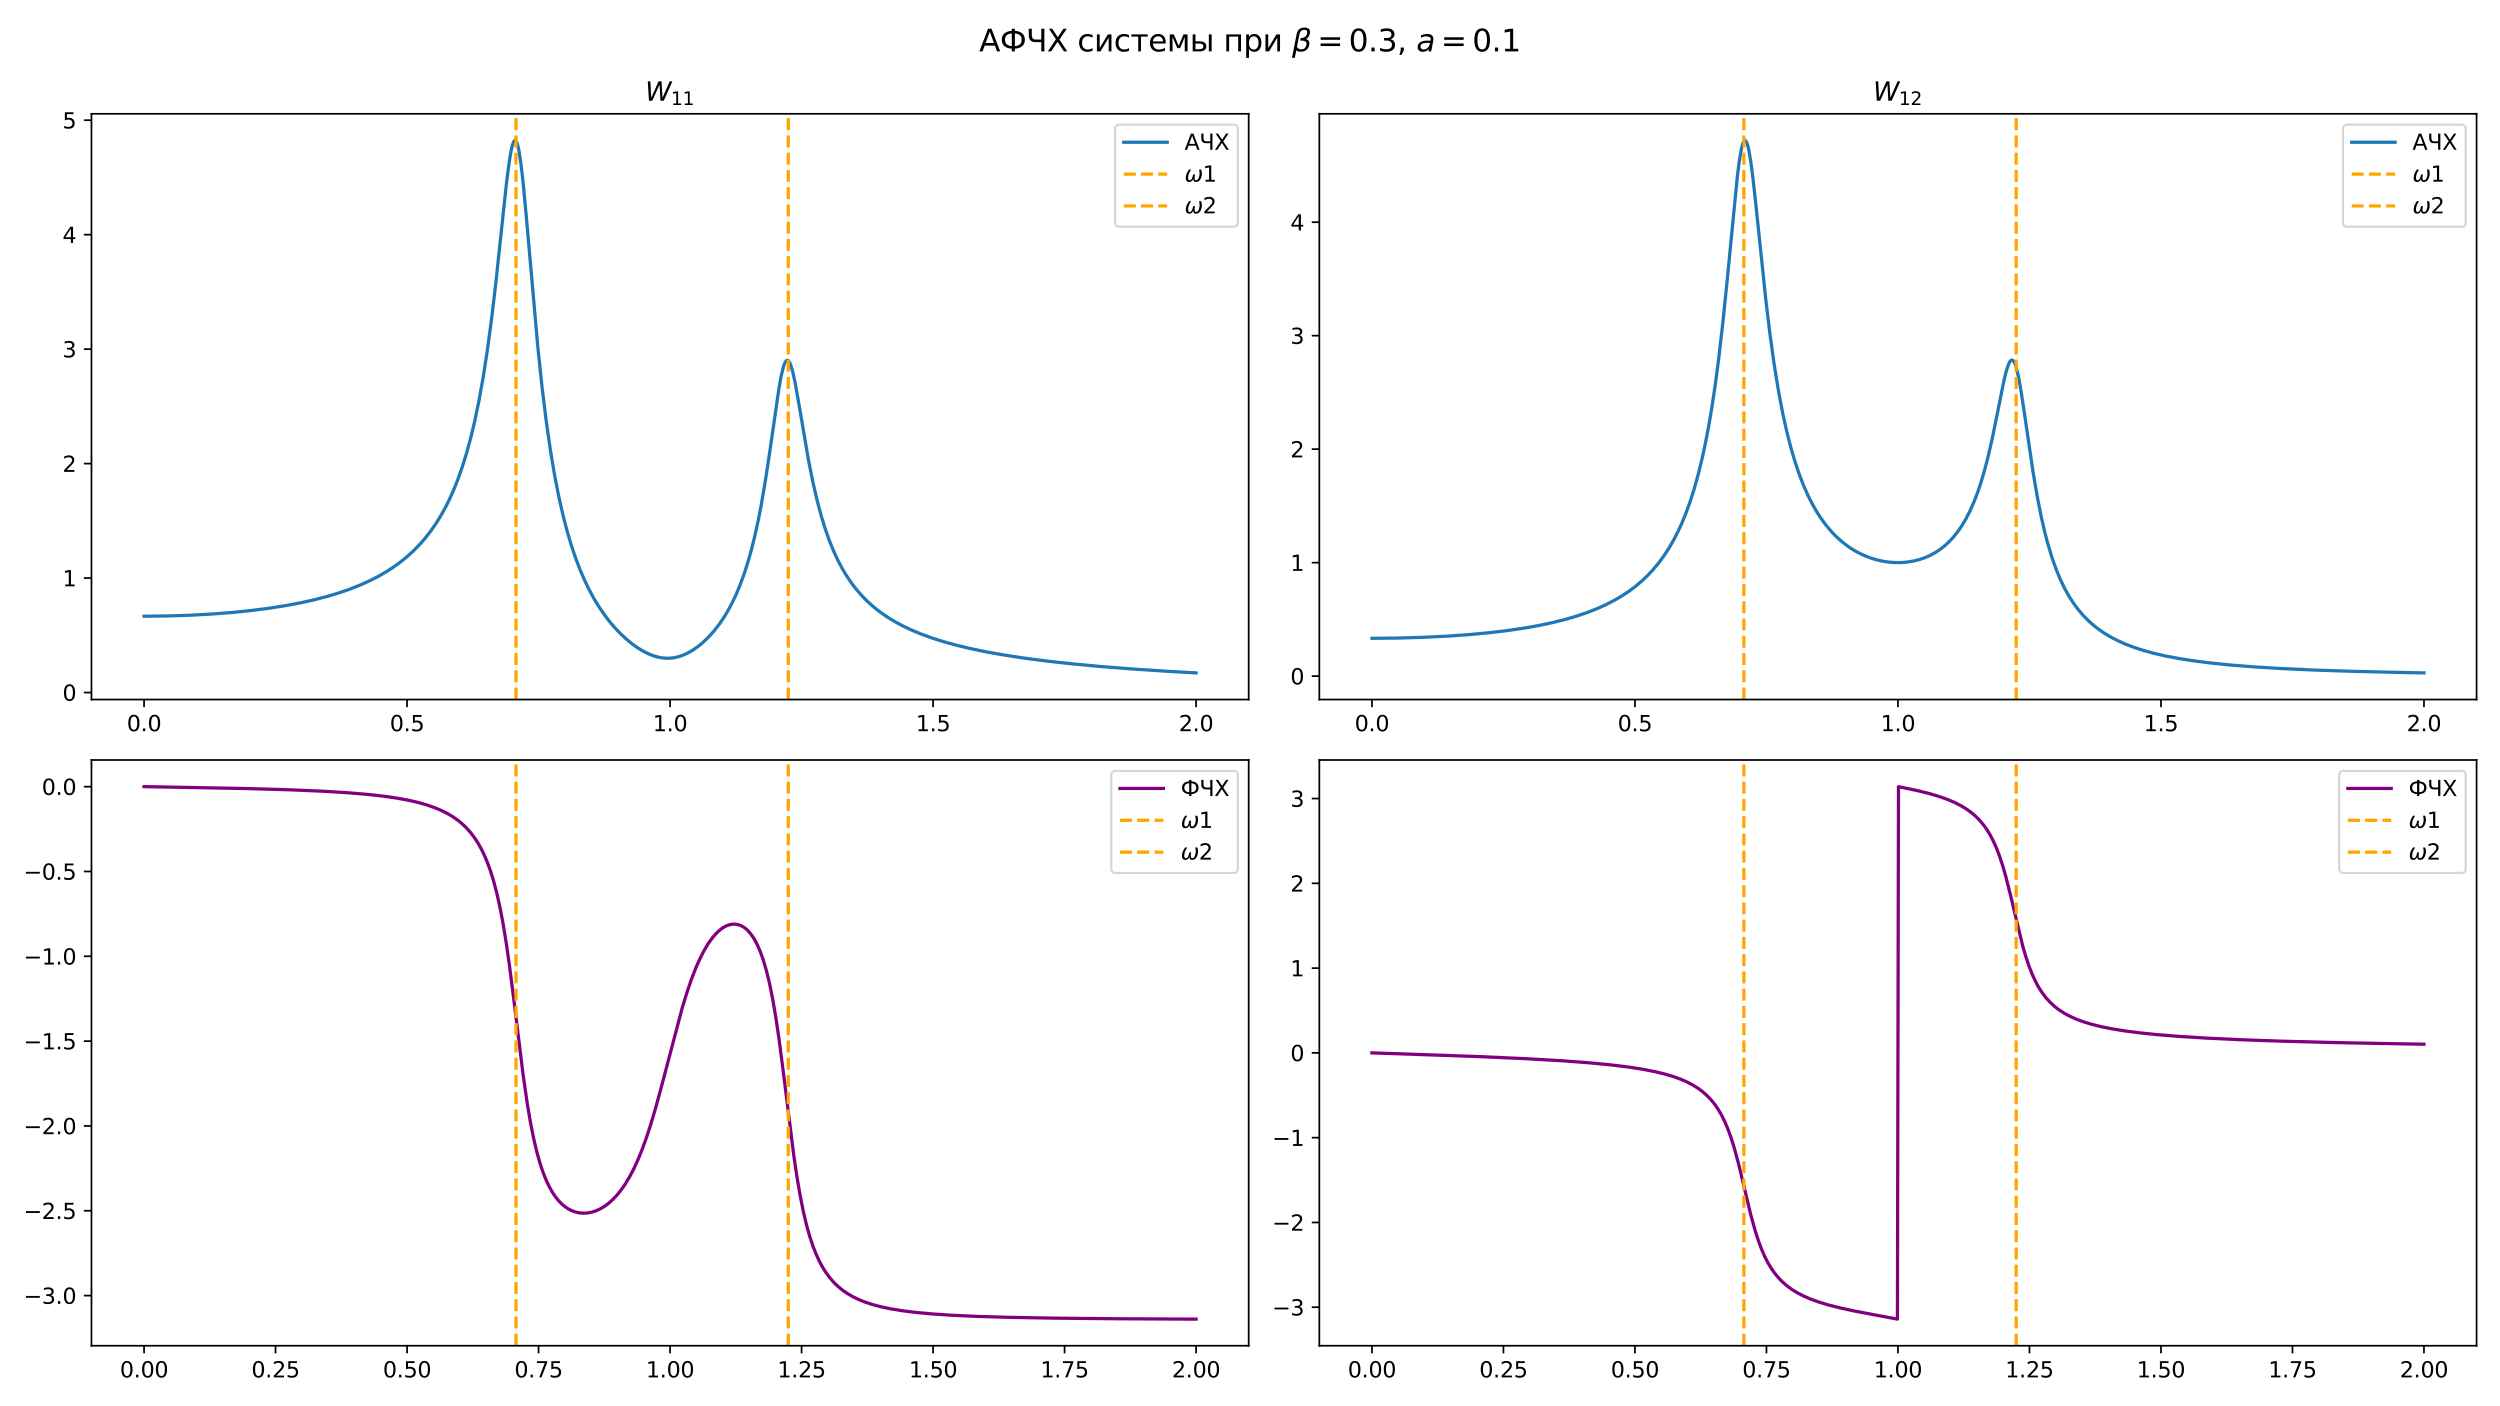 <?xml version="1.0" encoding="utf-8" standalone="no"?>
<!DOCTYPE svg PUBLIC "-//W3C//DTD SVG 1.1//EN"
  "http://www.w3.org/Graphics/SVG/1.1/DTD/svg11.dtd">
<svg xmlns:xlink="http://www.w3.org/1999/xlink" width="1152pt" height="648pt" viewBox="0 0 1152 648" xmlns="http://www.w3.org/2000/svg" version="1.1">
 <defs>
  <style type="text/css">*{stroke-linejoin: round; stroke-linecap: butt}</style>
 </defs>
 <g id="figure_1">
  <g id="patch_1">
   <path d="M 0 648 
L 1152 648 
L 1152 0 
L 0 0 
z
" style="fill: #ffffff"/>
  </g>
  <g id="axes_1">
   <g id="patch_2">
    <path d="M 42.145 322.34 
L 575.393 322.34 
L 575.393 52.44 
L 42.145 52.44 
z
" style="fill: #ffffff"/>
   </g>
   <g id="matplotlib.axis_1">
    <g id="xtick_1">
     <g id="line2d_1">
      <defs>
       <path id="m699d4a233b" d="M 0 0 
L 0 3.5 
" style="stroke: #000000; stroke-width: 0.8"/>
      </defs>
      <g>
       <use xlink:href="#m699d4a233b" x="66.384" y="322.34" style="stroke: #000000; stroke-width: 0.8"/>
      </g>
     </g>
     <g id="text_1">
      <!-- 0.0 -->
      <g transform="translate(58.432 336.938) scale(0.1 -0.1)">
       <defs>
        <path id="DejaVuSans-30" d="M 2034 4250 
Q 1547 4250 1301 3770 
Q 1056 3291 1056 2328 
Q 1056 1369 1301 889 
Q 1547 409 2034 409 
Q 2525 409 2770 889 
Q 3016 1369 3016 2328 
Q 3016 3291 2770 3770 
Q 2525 4250 2034 4250 
z
M 2034 4750 
Q 2819 4750 3233 4129 
Q 3647 3509 3647 2328 
Q 3647 1150 3233 529 
Q 2819 -91 2034 -91 
Q 1250 -91 836 529 
Q 422 1150 422 2328 
Q 422 3509 836 4129 
Q 1250 4750 2034 4750 
z
" transform="scale(0.016)"/>
        <path id="DejaVuSans-2e" d="M 684 794 
L 1344 794 
L 1344 0 
L 684 0 
L 684 794 
z
" transform="scale(0.016)"/>
       </defs>
       <use xlink:href="#DejaVuSans-30"/>
       <use xlink:href="#DejaVuSans-2e" x="63.623"/>
       <use xlink:href="#DejaVuSans-30" x="95.41"/>
      </g>
     </g>
    </g>
    <g id="xtick_2">
     <g id="line2d_2">
      <g>
       <use xlink:href="#m699d4a233b" x="187.576" y="322.34" style="stroke: #000000; stroke-width: 0.8"/>
      </g>
     </g>
     <g id="text_2">
      <!-- 0.5 -->
      <g transform="translate(179.625 336.938) scale(0.1 -0.1)">
       <defs>
        <path id="DejaVuSans-35" d="M 691 4666 
L 3169 4666 
L 3169 4134 
L 1269 4134 
L 1269 2991 
Q 1406 3038 1543 3061 
Q 1681 3084 1819 3084 
Q 2600 3084 3056 2656 
Q 3513 2228 3513 1497 
Q 3513 744 3044 326 
Q 2575 -91 1722 -91 
Q 1428 -91 1123 -41 
Q 819 9 494 109 
L 494 744 
Q 775 591 1075 516 
Q 1375 441 1709 441 
Q 2250 441 2565 725 
Q 2881 1009 2881 1497 
Q 2881 1984 2565 2268 
Q 2250 2553 1709 2553 
Q 1456 2553 1204 2497 
Q 953 2441 691 2322 
L 691 4666 
z
" transform="scale(0.016)"/>
       </defs>
       <use xlink:href="#DejaVuSans-30"/>
       <use xlink:href="#DejaVuSans-2e" x="63.623"/>
       <use xlink:href="#DejaVuSans-35" x="95.41"/>
      </g>
     </g>
    </g>
    <g id="xtick_3">
     <g id="line2d_3">
      <g>
       <use xlink:href="#m699d4a233b" x="308.769" y="322.34" style="stroke: #000000; stroke-width: 0.8"/>
      </g>
     </g>
     <g id="text_3">
      <!-- 1.0 -->
      <g transform="translate(300.817 336.938) scale(0.1 -0.1)">
       <defs>
        <path id="DejaVuSans-31" d="M 794 531 
L 1825 531 
L 1825 4091 
L 703 3866 
L 703 4441 
L 1819 4666 
L 2450 4666 
L 2450 531 
L 3481 531 
L 3481 0 
L 794 0 
L 794 531 
z
" transform="scale(0.016)"/>
       </defs>
       <use xlink:href="#DejaVuSans-31"/>
       <use xlink:href="#DejaVuSans-2e" x="63.623"/>
       <use xlink:href="#DejaVuSans-30" x="95.41"/>
      </g>
     </g>
    </g>
    <g id="xtick_4">
     <g id="line2d_4">
      <g>
       <use xlink:href="#m699d4a233b" x="429.961" y="322.34" style="stroke: #000000; stroke-width: 0.8"/>
      </g>
     </g>
     <g id="text_4">
      <!-- 1.5 -->
      <g transform="translate(422.01 336.938) scale(0.1 -0.1)">
       <use xlink:href="#DejaVuSans-31"/>
       <use xlink:href="#DejaVuSans-2e" x="63.623"/>
       <use xlink:href="#DejaVuSans-35" x="95.41"/>
      </g>
     </g>
    </g>
    <g id="xtick_5">
     <g id="line2d_5">
      <g>
       <use xlink:href="#m699d4a233b" x="551.154" y="322.34" style="stroke: #000000; stroke-width: 0.8"/>
      </g>
     </g>
     <g id="text_5">
      <!-- 2.0 -->
      <g transform="translate(543.202 336.938) scale(0.1 -0.1)">
       <defs>
        <path id="DejaVuSans-32" d="M 1228 531 
L 3431 531 
L 3431 0 
L 469 0 
L 469 531 
Q 828 903 1448 1529 
Q 2069 2156 2228 2338 
Q 2531 2678 2651 2914 
Q 2772 3150 2772 3378 
Q 2772 3750 2511 3984 
Q 2250 4219 1831 4219 
Q 1534 4219 1204 4116 
Q 875 4013 500 3803 
L 500 4441 
Q 881 4594 1212 4672 
Q 1544 4750 1819 4750 
Q 2544 4750 2975 4387 
Q 3406 4025 3406 3419 
Q 3406 3131 3298 2873 
Q 3191 2616 2906 2266 
Q 2828 2175 2409 1742 
Q 1991 1309 1228 531 
z
" transform="scale(0.016)"/>
       </defs>
       <use xlink:href="#DejaVuSans-32"/>
       <use xlink:href="#DejaVuSans-2e" x="63.623"/>
       <use xlink:href="#DejaVuSans-30" x="95.41"/>
      </g>
     </g>
    </g>
   </g>
   <g id="matplotlib.axis_2">
    <g id="ytick_1">
     <g id="line2d_6">
      <defs>
       <path id="m4880f27491" d="M 0 0 
L -3.5 0 
" style="stroke: #000000; stroke-width: 0.8"/>
      </defs>
      <g>
       <use xlink:href="#m4880f27491" x="42.145" y="319.111" style="stroke: #000000; stroke-width: 0.8"/>
      </g>
     </g>
     <g id="text_6">
      <!-- 0 -->
      <g transform="translate(28.782 322.91) scale(0.1 -0.1)">
       <use xlink:href="#DejaVuSans-30"/>
      </g>
     </g>
    </g>
    <g id="ytick_2">
     <g id="line2d_7">
      <g>
       <use xlink:href="#m4880f27491" x="42.145" y="266.368" style="stroke: #000000; stroke-width: 0.8"/>
      </g>
     </g>
     <g id="text_7">
      <!-- 1 -->
      <g transform="translate(28.782 270.167) scale(0.1 -0.1)">
       <use xlink:href="#DejaVuSans-31"/>
      </g>
     </g>
    </g>
    <g id="ytick_3">
     <g id="line2d_8">
      <g>
       <use xlink:href="#m4880f27491" x="42.145" y="213.625" style="stroke: #000000; stroke-width: 0.8"/>
      </g>
     </g>
     <g id="text_8">
      <!-- 2 -->
      <g transform="translate(28.782 217.424) scale(0.1 -0.1)">
       <use xlink:href="#DejaVuSans-32"/>
      </g>
     </g>
    </g>
    <g id="ytick_4">
     <g id="line2d_9">
      <g>
       <use xlink:href="#m4880f27491" x="42.145" y="160.881" style="stroke: #000000; stroke-width: 0.8"/>
      </g>
     </g>
     <g id="text_9">
      <!-- 3 -->
      <g transform="translate(28.782 164.681) scale(0.1 -0.1)">
       <defs>
        <path id="DejaVuSans-33" d="M 2597 2516 
Q 3050 2419 3304 2112 
Q 3559 1806 3559 1356 
Q 3559 666 3084 287 
Q 2609 -91 1734 -91 
Q 1441 -91 1130 -33 
Q 819 25 488 141 
L 488 750 
Q 750 597 1062 519 
Q 1375 441 1716 441 
Q 2309 441 2620 675 
Q 2931 909 2931 1356 
Q 2931 1769 2642 2001 
Q 2353 2234 1838 2234 
L 1294 2234 
L 1294 2753 
L 1863 2753 
Q 2328 2753 2575 2939 
Q 2822 3125 2822 3475 
Q 2822 3834 2567 4026 
Q 2313 4219 1838 4219 
Q 1578 4219 1281 4162 
Q 984 4106 628 3988 
L 628 4550 
Q 988 4650 1302 4700 
Q 1616 4750 1894 4750 
Q 2613 4750 3031 4423 
Q 3450 4097 3450 3541 
Q 3450 3153 3228 2886 
Q 3006 2619 2597 2516 
z
" transform="scale(0.016)"/>
       </defs>
       <use xlink:href="#DejaVuSans-33"/>
      </g>
     </g>
    </g>
    <g id="ytick_5">
     <g id="line2d_10">
      <g>
       <use xlink:href="#m4880f27491" x="42.145" y="108.138" style="stroke: #000000; stroke-width: 0.8"/>
      </g>
     </g>
     <g id="text_10">
      <!-- 4 -->
      <g transform="translate(28.782 111.937) scale(0.1 -0.1)">
       <defs>
        <path id="DejaVuSans-34" d="M 2419 4116 
L 825 1625 
L 2419 1625 
L 2419 4116 
z
M 2253 4666 
L 3047 4666 
L 3047 1625 
L 3713 1625 
L 3713 1100 
L 3047 1100 
L 3047 0 
L 2419 0 
L 2419 1100 
L 313 1100 
L 313 1709 
L 2253 4666 
z
" transform="scale(0.016)"/>
       </defs>
       <use xlink:href="#DejaVuSans-34"/>
      </g>
     </g>
    </g>
    <g id="ytick_6">
     <g id="line2d_11">
      <g>
       <use xlink:href="#m4880f27491" x="42.145" y="55.395" style="stroke: #000000; stroke-width: 0.8"/>
      </g>
     </g>
     <g id="text_11">
      <!-- 5 -->
      <g transform="translate(28.782 59.194) scale(0.1 -0.1)">
       <use xlink:href="#DejaVuSans-35"/>
      </g>
     </g>
    </g>
   </g>
   <g id="line2d_12">
    <path d="M 66.384 283.949 
L 77.059 283.835 
L 87.25 283.511 
L 97.44 282.962 
L 107.145 282.209 
L 115.88 281.315 
L 124.129 280.252 
L 131.893 279.025 
L 138.687 277.737 
L 144.995 276.33 
L 150.818 274.816 
L 156.156 273.213 
L 161.008 271.544 
L 165.861 269.635 
L 170.228 267.673 
L 174.11 265.699 
L 177.992 263.467 
L 181.389 261.264 
L 184.786 258.787 
L 187.697 256.405 
L 190.609 253.743 
L 193.521 250.752 
L 195.947 247.963 
L 198.373 244.858 
L 200.799 241.383 
L 203.226 237.472 
L 205.167 233.973 
L 207.108 230.089 
L 209.049 225.759 
L 210.99 220.905 
L 212.931 215.434 
L 214.872 209.235 
L 216.813 202.167 
L 218.754 194.065 
L 220.695 184.726 
L 222.636 173.923 
L 224.577 161.408 
L 226.518 146.969 
L 228.459 130.541 
L 230.885 107.778 
L 233.311 85.075 
L 234.282 77.237 
L 235.253 70.873 
L 235.738 68.419 
L 236.223 66.538 
L 236.708 65.286 
L 237.194 64.708 
L 237.679 64.834 
L 238.164 65.676 
L 238.649 67.23 
L 239.135 69.474 
L 240.105 75.862 
L 241.076 84.377 
L 242.531 99.864 
L 247.869 160.401 
L 249.81 178.695 
L 251.751 194.436 
L 253.692 207.887 
L 255.633 219.387 
L 257.574 229.26 
L 259.515 237.789 
L 261.456 245.205 
L 263.397 251.698 
L 265.338 257.422 
L 267.279 262.5 
L 269.22 267.032 
L 271.161 271.098 
L 273.588 275.626 
L 276.014 279.632 
L 278.44 283.197 
L 280.867 286.382 
L 283.293 289.238 
L 285.719 291.8 
L 288.631 294.523 
L 291.542 296.891 
L 293.968 298.601 
L 296.395 300.069 
L 298.821 301.287 
L 301.247 302.238 
L 303.188 302.794 
L 305.129 303.157 
L 307.07 303.318 
L 309.011 303.27 
L 310.952 303.012 
L 312.893 302.542 
L 314.834 301.865 
L 316.775 300.985 
L 319.202 299.606 
L 321.628 297.918 
L 324.054 295.917 
L 326.481 293.585 
L 328.907 290.892 
L 331.333 287.791 
L 333.274 284.972 
L 335.215 281.804 
L 337.156 278.229 
L 339.097 274.173 
L 341.038 269.545 
L 342.979 264.23 
L 344.92 258.085 
L 346.376 252.829 
L 347.832 246.928 
L 349.288 240.295 
L 350.743 232.847 
L 352.684 221.553 
L 354.625 208.763 
L 358.993 178.624 
L 359.963 173.313 
L 360.934 169.255 
L 361.419 167.796 
L 361.904 166.758 
L 362.39 166.157 
L 362.875 166.002 
L 363.36 166.287 
L 363.845 166.998 
L 364.331 168.109 
L 365.301 171.393 
L 366.272 175.814 
L 367.727 183.816 
L 372.58 212.178 
L 374.521 221.886 
L 376.462 230.338 
L 378.403 237.639 
L 380.344 243.942 
L 382.285 249.401 
L 384.226 254.154 
L 386.167 258.317 
L 388.108 261.986 
L 390.049 265.239 
L 392.475 268.818 
L 394.902 271.947 
L 397.328 274.706 
L 399.754 277.155 
L 402.666 279.754 
L 405.577 282.045 
L 408.974 284.398 
L 412.371 286.467 
L 416.253 288.546 
L 420.135 290.375 
L 424.502 292.188 
L 429.355 293.953 
L 434.693 295.649 
L 440.516 297.262 
L 446.824 298.783 
L 454.103 300.304 
L 462.352 301.787 
L 471.572 303.205 
L 481.762 304.541 
L 493.409 305.838 
L 506.51 307.069 
L 521.553 308.253 
L 539.023 309.394 
L 551.154 310.072 
L 551.154 310.072 
" clip-path="url(#pd74d87e4d1)" style="fill: none; stroke: #1f77b4; stroke-width: 1.5; stroke-linecap: square"/>
   </g>
   <g id="line2d_13">
    <path d="M 237.776 322.34 
L 237.776 52.44 
" clip-path="url(#pd74d87e4d1)" style="fill: none; stroke-dasharray: 5.55,2.4; stroke-dashoffset: 0; stroke: #ffa500; stroke-width: 1.5"/>
   </g>
   <g id="line2d_14">
    <path d="M 363.244 322.34 
L 363.244 52.44 
" clip-path="url(#pd74d87e4d1)" style="fill: none; stroke-dasharray: 5.55,2.4; stroke-dashoffset: 0; stroke: #ffa500; stroke-width: 1.5"/>
   </g>
   <g id="patch_3">
    <path d="M 42.145 322.34 
L 42.145 52.44 
" style="fill: none; stroke: #000000; stroke-width: 0.8; stroke-linejoin: miter; stroke-linecap: square"/>
   </g>
   <g id="patch_4">
    <path d="M 575.393 322.34 
L 575.393 52.44 
" style="fill: none; stroke: #000000; stroke-width: 0.8; stroke-linejoin: miter; stroke-linecap: square"/>
   </g>
   <g id="patch_5">
    <path d="M 42.145 322.34 
L 575.393 322.34 
" style="fill: none; stroke: #000000; stroke-width: 0.8; stroke-linejoin: miter; stroke-linecap: square"/>
   </g>
   <g id="patch_6">
    <path d="M 42.145 52.44 
L 575.393 52.44 
" style="fill: none; stroke: #000000; stroke-width: 0.8; stroke-linejoin: miter; stroke-linecap: square"/>
   </g>
   <g id="text_12">
    <!-- $W_{11}$ -->
    <g transform="translate(297.309 46.44) scale(0.12 -0.12)">
     <defs>
      <path id="DejaVuSans-Oblique-57" d="M 616 4666 
L 1228 4666 
L 1453 697 
L 3213 4666 
L 3916 4666 
L 4147 697 
L 5888 4666 
L 6528 4666 
L 4453 0 
L 3659 0 
L 3444 3891 
L 1697 0 
L 903 0 
L 616 4666 
z
" transform="scale(0.016)"/>
     </defs>
     <use xlink:href="#DejaVuSans-Oblique-57" transform="translate(0 0.094)"/>
     <use xlink:href="#DejaVuSans-31" transform="translate(98.877 -16.312) scale(0.7)"/>
     <use xlink:href="#DejaVuSans-31" transform="translate(143.413 -16.312) scale(0.7)"/>
    </g>
   </g>
   <g id="legend_1">
    <g id="patch_7">
     <path d="M 515.846 104.474 
L 568.393 104.474 
Q 570.393 104.474 570.393 102.474 
L 570.393 59.44 
Q 570.393 57.44 568.393 57.44 
L 515.846 57.44 
Q 513.846 57.44 513.846 59.44 
L 513.846 102.474 
Q 513.846 104.474 515.846 104.474 
z
" style="fill: #ffffff; opacity: 0.8; stroke: #cccccc; stroke-linejoin: miter"/>
    </g>
    <g id="line2d_15">
     <path d="M 517.846 65.538 
L 527.846 65.538 
L 537.846 65.538 
" style="fill: none; stroke: #1f77b4; stroke-width: 1.5; stroke-linecap: square"/>
    </g>
    <g id="text_13">
     <!-- АЧХ -->
     <g transform="translate(545.846 69.038) scale(0.1 -0.1)">
      <defs>
       <path id="DejaVuSans-410" d="M 2188 4044 
L 1331 1722 
L 3047 1722 
L 2188 4044 
z
M 1831 4666 
L 2547 4666 
L 4325 0 
L 3669 0 
L 3244 1197 
L 1141 1197 
L 716 0 
L 50 0 
L 1831 4666 
z
" transform="scale(0.016)"/>
       <path id="DejaVuSans-427" d="M 3125 0 
L 3125 1913 
L 1822 1913 
Q 1241 1913 894 2277 
Q 547 2641 547 3384 
L 547 4666 
L 1175 4666 
L 1175 3434 
Q 1175 2938 1369 2691 
Q 1563 2444 1950 2444 
L 3125 2444 
L 3125 4666 
L 3759 4666 
L 3759 0 
L 3125 0 
z
" transform="scale(0.016)"/>
       <path id="DejaVuSans-425" d="M 403 4666 
L 1081 4666 
L 2241 2931 
L 3406 4666 
L 4084 4666 
L 2584 2425 
L 4184 0 
L 3506 0 
L 2194 1984 
L 872 0 
L 191 0 
L 1856 2491 
L 403 4666 
z
" transform="scale(0.016)"/>
      </defs>
      <use xlink:href="#DejaVuSans-410"/>
      <use xlink:href="#DejaVuSans-427" x="68.408"/>
      <use xlink:href="#DejaVuSans-425" x="136.963"/>
     </g>
    </g>
    <g id="line2d_16">
     <path d="M 517.846 80.217 
L 527.846 80.217 
L 537.846 80.217 
" style="fill: none; stroke-dasharray: 5.55,2.4; stroke-dashoffset: 0; stroke: #ffa500; stroke-width: 1.5"/>
    </g>
    <g id="text_14">
     <!-- $\omega1$ -->
     <g transform="translate(545.846 83.717) scale(0.1 -0.1)">
      <defs>
       <path id="DejaVuSans-Oblique-3c9" d="M 1369 -91 
Q 72 -91 434 1766 
Q 575 2500 1256 3500 
L 1875 3500 
Q 1231 2500 1088 1750 
Q 819 397 1519 397 
Q 2166 397 2478 2078 
L 3009 2078 
Q 2669 388 3316 397 
Q 4013 403 4275 1750 
Q 4419 2500 4169 3500 
L 4788 3500 
Q 5075 2500 4934 1766 
Q 4578 -94 3278 -91 
Q 2428 -88 2503 844 
Q 2194 -91 1369 -91 
z
" transform="scale(0.016)"/>
      </defs>
      <use xlink:href="#DejaVuSans-Oblique-3c9" transform="translate(0 0.094)"/>
      <use xlink:href="#DejaVuSans-31" transform="translate(83.74 0.094)"/>
     </g>
    </g>
    <g id="line2d_17">
     <path d="M 517.846 94.895 
L 527.846 94.895 
L 537.846 94.895 
" style="fill: none; stroke-dasharray: 5.55,2.4; stroke-dashoffset: 0; stroke: #ffa500; stroke-width: 1.5"/>
    </g>
    <g id="text_15">
     <!-- $\omega2$ -->
     <g transform="translate(545.846 98.395) scale(0.1 -0.1)">
      <use xlink:href="#DejaVuSans-Oblique-3c9" transform="translate(0 0.781)"/>
      <use xlink:href="#DejaVuSans-32" transform="translate(83.74 0.781)"/>
     </g>
    </g>
   </g>
  </g>
  <g id="axes_2">
   <g id="patch_8">
    <path d="M 607.952 322.34 
L 1141.2 322.34 
L 1141.2 52.44 
L 607.952 52.44 
z
" style="fill: #ffffff"/>
   </g>
   <g id="matplotlib.axis_3">
    <g id="xtick_6">
     <g id="line2d_18">
      <g>
       <use xlink:href="#m699d4a233b" x="632.191" y="322.34" style="stroke: #000000; stroke-width: 0.8"/>
      </g>
     </g>
     <g id="text_16">
      <!-- 0.0 -->
      <g transform="translate(624.239 336.938) scale(0.1 -0.1)">
       <use xlink:href="#DejaVuSans-30"/>
       <use xlink:href="#DejaVuSans-2e" x="63.623"/>
       <use xlink:href="#DejaVuSans-30" x="95.41"/>
      </g>
     </g>
    </g>
    <g id="xtick_7">
     <g id="line2d_19">
      <g>
       <use xlink:href="#m699d4a233b" x="753.384" y="322.34" style="stroke: #000000; stroke-width: 0.8"/>
      </g>
     </g>
     <g id="text_17">
      <!-- 0.5 -->
      <g transform="translate(745.432 336.938) scale(0.1 -0.1)">
       <use xlink:href="#DejaVuSans-30"/>
       <use xlink:href="#DejaVuSans-2e" x="63.623"/>
       <use xlink:href="#DejaVuSans-35" x="95.41"/>
      </g>
     </g>
    </g>
    <g id="xtick_8">
     <g id="line2d_20">
      <g>
       <use xlink:href="#m699d4a233b" x="874.576" y="322.34" style="stroke: #000000; stroke-width: 0.8"/>
      </g>
     </g>
     <g id="text_18">
      <!-- 1.0 -->
      <g transform="translate(866.625 336.938) scale(0.1 -0.1)">
       <use xlink:href="#DejaVuSans-31"/>
       <use xlink:href="#DejaVuSans-2e" x="63.623"/>
       <use xlink:href="#DejaVuSans-30" x="95.41"/>
      </g>
     </g>
    </g>
    <g id="xtick_9">
     <g id="line2d_21">
      <g>
       <use xlink:href="#m699d4a233b" x="995.769" y="322.34" style="stroke: #000000; stroke-width: 0.8"/>
      </g>
     </g>
     <g id="text_19">
      <!-- 1.5 -->
      <g transform="translate(987.817 336.938) scale(0.1 -0.1)">
       <use xlink:href="#DejaVuSans-31"/>
       <use xlink:href="#DejaVuSans-2e" x="63.623"/>
       <use xlink:href="#DejaVuSans-35" x="95.41"/>
      </g>
     </g>
    </g>
    <g id="xtick_10">
     <g id="line2d_22">
      <g>
       <use xlink:href="#m699d4a233b" x="1116.961" y="322.34" style="stroke: #000000; stroke-width: 0.8"/>
      </g>
     </g>
     <g id="text_20">
      <!-- 2.0 -->
      <g transform="translate(1109.01 336.938) scale(0.1 -0.1)">
       <use xlink:href="#DejaVuSans-32"/>
       <use xlink:href="#DejaVuSans-2e" x="63.623"/>
       <use xlink:href="#DejaVuSans-30" x="95.41"/>
      </g>
     </g>
    </g>
   </g>
   <g id="matplotlib.axis_4">
    <g id="ytick_7">
     <g id="line2d_23">
      <g>
       <use xlink:href="#m4880f27491" x="607.952" y="311.558" style="stroke: #000000; stroke-width: 0.8"/>
      </g>
     </g>
     <g id="text_21">
      <!-- 0 -->
      <g transform="translate(594.59 315.357) scale(0.1 -0.1)">
       <use xlink:href="#DejaVuSans-30"/>
      </g>
     </g>
    </g>
    <g id="ytick_8">
     <g id="line2d_24">
      <g>
       <use xlink:href="#m4880f27491" x="607.952" y="259.265" style="stroke: #000000; stroke-width: 0.8"/>
      </g>
     </g>
     <g id="text_22">
      <!-- 1 -->
      <g transform="translate(594.59 263.064) scale(0.1 -0.1)">
       <use xlink:href="#DejaVuSans-31"/>
      </g>
     </g>
    </g>
    <g id="ytick_9">
     <g id="line2d_25">
      <g>
       <use xlink:href="#m4880f27491" x="607.952" y="206.972" style="stroke: #000000; stroke-width: 0.8"/>
      </g>
     </g>
     <g id="text_23">
      <!-- 2 -->
      <g transform="translate(594.59 210.771) scale(0.1 -0.1)">
       <use xlink:href="#DejaVuSans-32"/>
      </g>
     </g>
    </g>
    <g id="ytick_10">
     <g id="line2d_26">
      <g>
       <use xlink:href="#m4880f27491" x="607.952" y="154.679" style="stroke: #000000; stroke-width: 0.8"/>
      </g>
     </g>
     <g id="text_24">
      <!-- 3 -->
      <g transform="translate(594.59 158.478) scale(0.1 -0.1)">
       <use xlink:href="#DejaVuSans-33"/>
      </g>
     </g>
    </g>
    <g id="ytick_11">
     <g id="line2d_27">
      <g>
       <use xlink:href="#m4880f27491" x="607.952" y="102.386" style="stroke: #000000; stroke-width: 0.8"/>
      </g>
     </g>
     <g id="text_25">
      <!-- 4 -->
      <g transform="translate(594.59 106.185) scale(0.1 -0.1)">
       <use xlink:href="#DejaVuSans-34"/>
      </g>
     </g>
    </g>
   </g>
   <g id="line2d_28">
    <path d="M 632.191 294.127 
L 643.837 294.02 
L 655.483 293.692 
L 666.644 293.153 
L 676.835 292.44 
L 686.054 291.582 
L 694.789 290.544 
L 702.553 289.397 
L 709.347 288.182 
L 715.655 286.839 
L 721.478 285.375 
L 726.816 283.804 
L 731.668 282.144 
L 736.036 280.422 
L 739.918 278.675 
L 743.8 276.685 
L 747.197 274.705 
L 750.593 272.462 
L 753.505 270.29 
L 756.416 267.846 
L 759.328 265.081 
L 761.754 262.487 
L 764.181 259.582 
L 766.607 256.311 
L 769.033 252.606 
L 770.974 249.273 
L 772.915 245.555 
L 774.856 241.387 
L 776.797 236.689 
L 778.738 231.365 
L 780.679 225.294 
L 782.62 218.33 
L 784.561 210.29 
L 786.017 203.422 
L 787.473 195.718 
L 788.929 187.055 
L 790.384 177.307 
L 791.84 166.352 
L 793.781 149.719 
L 795.722 130.825 
L 800.575 81.179 
L 801.545 73.682 
L 802.516 68.206 
L 803.001 66.373 
L 803.486 65.199 
L 803.972 64.708 
L 804.457 64.906 
L 804.942 65.782 
L 805.427 67.309 
L 805.913 69.445 
L 806.883 75.317 
L 807.854 82.886 
L 809.309 96.229 
L 813.677 138.069 
L 815.618 154.122 
L 817.559 168.055 
L 819.5 180.018 
L 821.441 190.262 
L 823.382 199.052 
L 825.323 206.623 
L 827.264 213.175 
L 829.205 218.876 
L 831.146 223.861 
L 833.087 228.24 
L 835.028 232.103 
L 836.969 235.523 
L 838.91 238.562 
L 841.336 241.898 
L 843.763 244.793 
L 846.189 247.309 
L 848.615 249.497 
L 851.041 251.398 
L 853.468 253.043 
L 855.894 254.458 
L 858.805 255.883 
L 861.717 257.036 
L 864.629 257.937 
L 867.54 258.601 
L 870.452 259.036 
L 873.363 259.245 
L 876.275 259.225 
L 879.186 258.969 
L 882.098 258.462 
L 884.524 257.833 
L 886.95 256.996 
L 889.377 255.931 
L 891.803 254.608 
L 894.229 252.989 
L 896.17 251.45 
L 898.111 249.662 
L 900.052 247.587 
L 901.993 245.181 
L 903.934 242.387 
L 905.875 239.138 
L 907.816 235.351 
L 909.757 230.924 
L 911.213 227.115 
L 912.669 222.824 
L 914.125 217.996 
L 916.066 210.636 
L 918.007 202.171 
L 920.433 190.251 
L 923.344 175.761 
L 924.315 171.701 
L 925.285 168.504 
L 925.771 167.33 
L 926.256 166.488 
L 926.741 166.011 
L 927.226 165.923 
L 927.712 166.241 
L 928.197 166.97 
L 928.682 168.107 
L 929.168 169.636 
L 930.138 173.765 
L 931.109 179.074 
L 932.564 188.492 
L 936.932 218.173 
L 938.873 229.438 
L 940.814 239.098 
L 942.269 245.366 
L 943.725 250.894 
L 945.666 257.27 
L 947.607 262.694 
L 949.548 267.334 
L 951.489 271.332 
L 953.43 274.798 
L 955.371 277.823 
L 957.312 280.48 
L 959.739 283.371 
L 962.165 285.868 
L 964.591 288.041 
L 967.017 289.945 
L 969.929 291.935 
L 972.841 293.661 
L 976.237 295.4 
L 979.634 296.898 
L 983.516 298.37 
L 987.883 299.779 
L 992.736 301.1 
L 998.074 302.318 
L 1004.382 303.509 
L 1011.176 304.56 
L 1018.94 305.538 
L 1028.16 306.466 
L 1038.835 307.309 
L 1051.452 308.075 
L 1066.495 308.761 
L 1084.935 309.374 
L 1108.227 309.915 
L 1116.961 310.072 
L 1116.961 310.072 
" clip-path="url(#pef897b22a1)" style="fill: none; stroke: #1f77b4; stroke-width: 1.5; stroke-linecap: square"/>
   </g>
   <g id="line2d_29">
    <path d="M 803.583 322.34 
L 803.583 52.44 
" clip-path="url(#pef897b22a1)" style="fill: none; stroke-dasharray: 5.55,2.4; stroke-dashoffset: 0; stroke: #ffa500; stroke-width: 1.5"/>
   </g>
   <g id="line2d_30">
    <path d="M 929.051 322.34 
L 929.051 52.44 
" clip-path="url(#pef897b22a1)" style="fill: none; stroke-dasharray: 5.55,2.4; stroke-dashoffset: 0; stroke: #ffa500; stroke-width: 1.5"/>
   </g>
   <g id="patch_9">
    <path d="M 607.952 322.34 
L 607.952 52.44 
" style="fill: none; stroke: #000000; stroke-width: 0.8; stroke-linejoin: miter; stroke-linecap: square"/>
   </g>
   <g id="patch_10">
    <path d="M 1141.2 322.34 
L 1141.2 52.44 
" style="fill: none; stroke: #000000; stroke-width: 0.8; stroke-linejoin: miter; stroke-linecap: square"/>
   </g>
   <g id="patch_11">
    <path d="M 607.952 322.34 
L 1141.2 322.34 
" style="fill: none; stroke: #000000; stroke-width: 0.8; stroke-linejoin: miter; stroke-linecap: square"/>
   </g>
   <g id="patch_12">
    <path d="M 607.952 52.44 
L 1141.2 52.44 
" style="fill: none; stroke: #000000; stroke-width: 0.8; stroke-linejoin: miter; stroke-linecap: square"/>
   </g>
   <g id="text_26">
    <!-- $W_{12}$ -->
    <g transform="translate(863.116 46.44) scale(0.12 -0.12)">
     <use xlink:href="#DejaVuSans-Oblique-57" transform="translate(0 0.094)"/>
     <use xlink:href="#DejaVuSans-31" transform="translate(98.877 -16.312) scale(0.7)"/>
     <use xlink:href="#DejaVuSans-32" transform="translate(143.413 -16.312) scale(0.7)"/>
    </g>
   </g>
   <g id="legend_2">
    <g id="patch_13">
     <path d="M 1081.653 104.474 
L 1134.2 104.474 
Q 1136.2 104.474 1136.2 102.474 
L 1136.2 59.44 
Q 1136.2 57.44 1134.2 57.44 
L 1081.653 57.44 
Q 1079.653 57.44 1079.653 59.44 
L 1079.653 102.474 
Q 1079.653 104.474 1081.653 104.474 
z
" style="fill: #ffffff; opacity: 0.8; stroke: #cccccc; stroke-linejoin: miter"/>
    </g>
    <g id="line2d_31">
     <path d="M 1083.653 65.538 
L 1093.653 65.538 
L 1103.653 65.538 
" style="fill: none; stroke: #1f77b4; stroke-width: 1.5; stroke-linecap: square"/>
    </g>
    <g id="text_27">
     <!-- АЧХ -->
     <g transform="translate(1111.653 69.038) scale(0.1 -0.1)">
      <use xlink:href="#DejaVuSans-410"/>
      <use xlink:href="#DejaVuSans-427" x="68.408"/>
      <use xlink:href="#DejaVuSans-425" x="136.963"/>
     </g>
    </g>
    <g id="line2d_32">
     <path d="M 1083.653 80.217 
L 1093.653 80.217 
L 1103.653 80.217 
" style="fill: none; stroke-dasharray: 5.55,2.4; stroke-dashoffset: 0; stroke: #ffa500; stroke-width: 1.5"/>
    </g>
    <g id="text_28">
     <!-- $\omega1$ -->
     <g transform="translate(1111.653 83.717) scale(0.1 -0.1)">
      <use xlink:href="#DejaVuSans-Oblique-3c9" transform="translate(0 0.094)"/>
      <use xlink:href="#DejaVuSans-31" transform="translate(83.74 0.094)"/>
     </g>
    </g>
    <g id="line2d_33">
     <path d="M 1083.653 94.895 
L 1093.653 94.895 
L 1103.653 94.895 
" style="fill: none; stroke-dasharray: 5.55,2.4; stroke-dashoffset: 0; stroke: #ffa500; stroke-width: 1.5"/>
    </g>
    <g id="text_29">
     <!-- $\omega2$ -->
     <g transform="translate(1111.653 98.395) scale(0.1 -0.1)">
      <use xlink:href="#DejaVuSans-Oblique-3c9" transform="translate(0 0.781)"/>
      <use xlink:href="#DejaVuSans-32" transform="translate(83.74 0.781)"/>
     </g>
    </g>
   </g>
  </g>
  <g id="axes_3">
   <g id="patch_14">
    <path d="M 42.145 620.12 
L 575.393 620.12 
L 575.393 350.22 
L 42.145 350.22 
z
" style="fill: #ffffff"/>
   </g>
   <g id="matplotlib.axis_5">
    <g id="xtick_11">
     <g id="line2d_34">
      <g>
       <use xlink:href="#m699d4a233b" x="66.384" y="620.12" style="stroke: #000000; stroke-width: 0.8"/>
      </g>
     </g>
     <g id="text_30">
      <!-- 0.00 -->
      <g transform="translate(55.251 634.718) scale(0.1 -0.1)">
       <use xlink:href="#DejaVuSans-30"/>
       <use xlink:href="#DejaVuSans-2e" x="63.623"/>
       <use xlink:href="#DejaVuSans-30" x="95.41"/>
       <use xlink:href="#DejaVuSans-30" x="159.033"/>
      </g>
     </g>
    </g>
    <g id="xtick_12">
     <g id="line2d_35">
      <g>
       <use xlink:href="#m699d4a233b" x="126.98" y="620.12" style="stroke: #000000; stroke-width: 0.8"/>
      </g>
     </g>
     <g id="text_31">
      <!-- 0.25 -->
      <g transform="translate(115.847 634.718) scale(0.1 -0.1)">
       <use xlink:href="#DejaVuSans-30"/>
       <use xlink:href="#DejaVuSans-2e" x="63.623"/>
       <use xlink:href="#DejaVuSans-32" x="95.41"/>
       <use xlink:href="#DejaVuSans-35" x="159.033"/>
      </g>
     </g>
    </g>
    <g id="xtick_13">
     <g id="line2d_36">
      <g>
       <use xlink:href="#m699d4a233b" x="187.576" y="620.12" style="stroke: #000000; stroke-width: 0.8"/>
      </g>
     </g>
     <g id="text_32">
      <!-- 0.50 -->
      <g transform="translate(176.443 634.718) scale(0.1 -0.1)">
       <use xlink:href="#DejaVuSans-30"/>
       <use xlink:href="#DejaVuSans-2e" x="63.623"/>
       <use xlink:href="#DejaVuSans-35" x="95.41"/>
       <use xlink:href="#DejaVuSans-30" x="159.033"/>
      </g>
     </g>
    </g>
    <g id="xtick_14">
     <g id="line2d_37">
      <g>
       <use xlink:href="#m699d4a233b" x="248.172" y="620.12" style="stroke: #000000; stroke-width: 0.8"/>
      </g>
     </g>
     <g id="text_33">
      <!-- 0.75 -->
      <g transform="translate(237.04 634.718) scale(0.1 -0.1)">
       <defs>
        <path id="DejaVuSans-37" d="M 525 4666 
L 3525 4666 
L 3525 4397 
L 1831 0 
L 1172 0 
L 2766 4134 
L 525 4134 
L 525 4666 
z
" transform="scale(0.016)"/>
       </defs>
       <use xlink:href="#DejaVuSans-30"/>
       <use xlink:href="#DejaVuSans-2e" x="63.623"/>
       <use xlink:href="#DejaVuSans-37" x="95.41"/>
       <use xlink:href="#DejaVuSans-35" x="159.033"/>
      </g>
     </g>
    </g>
    <g id="xtick_15">
     <g id="line2d_38">
      <g>
       <use xlink:href="#m699d4a233b" x="308.769" y="620.12" style="stroke: #000000; stroke-width: 0.8"/>
      </g>
     </g>
     <g id="text_34">
      <!-- 1.00 -->
      <g transform="translate(297.636 634.718) scale(0.1 -0.1)">
       <use xlink:href="#DejaVuSans-31"/>
       <use xlink:href="#DejaVuSans-2e" x="63.623"/>
       <use xlink:href="#DejaVuSans-30" x="95.41"/>
       <use xlink:href="#DejaVuSans-30" x="159.033"/>
      </g>
     </g>
    </g>
    <g id="xtick_16">
     <g id="line2d_39">
      <g>
       <use xlink:href="#m699d4a233b" x="369.365" y="620.12" style="stroke: #000000; stroke-width: 0.8"/>
      </g>
     </g>
     <g id="text_35">
      <!-- 1.25 -->
      <g transform="translate(358.232 634.718) scale(0.1 -0.1)">
       <use xlink:href="#DejaVuSans-31"/>
       <use xlink:href="#DejaVuSans-2e" x="63.623"/>
       <use xlink:href="#DejaVuSans-32" x="95.41"/>
       <use xlink:href="#DejaVuSans-35" x="159.033"/>
      </g>
     </g>
    </g>
    <g id="xtick_17">
     <g id="line2d_40">
      <g>
       <use xlink:href="#m699d4a233b" x="429.961" y="620.12" style="stroke: #000000; stroke-width: 0.8"/>
      </g>
     </g>
     <g id="text_36">
      <!-- 1.50 -->
      <g transform="translate(418.829 634.718) scale(0.1 -0.1)">
       <use xlink:href="#DejaVuSans-31"/>
       <use xlink:href="#DejaVuSans-2e" x="63.623"/>
       <use xlink:href="#DejaVuSans-35" x="95.41"/>
       <use xlink:href="#DejaVuSans-30" x="159.033"/>
      </g>
     </g>
    </g>
    <g id="xtick_18">
     <g id="line2d_41">
      <g>
       <use xlink:href="#m699d4a233b" x="490.558" y="620.12" style="stroke: #000000; stroke-width: 0.8"/>
      </g>
     </g>
     <g id="text_37">
      <!-- 1.75 -->
      <g transform="translate(479.425 634.718) scale(0.1 -0.1)">
       <use xlink:href="#DejaVuSans-31"/>
       <use xlink:href="#DejaVuSans-2e" x="63.623"/>
       <use xlink:href="#DejaVuSans-37" x="95.41"/>
       <use xlink:href="#DejaVuSans-35" x="159.033"/>
      </g>
     </g>
    </g>
    <g id="xtick_19">
     <g id="line2d_42">
      <g>
       <use xlink:href="#m699d4a233b" x="551.154" y="620.12" style="stroke: #000000; stroke-width: 0.8"/>
      </g>
     </g>
     <g id="text_38">
      <!-- 2.00 -->
      <g transform="translate(540.021 634.718) scale(0.1 -0.1)">
       <use xlink:href="#DejaVuSans-32"/>
       <use xlink:href="#DejaVuSans-2e" x="63.623"/>
       <use xlink:href="#DejaVuSans-30" x="95.41"/>
       <use xlink:href="#DejaVuSans-30" x="159.033"/>
      </g>
     </g>
    </g>
   </g>
   <g id="matplotlib.axis_6">
    <g id="ytick_12">
     <g id="line2d_43">
      <g>
       <use xlink:href="#m4880f27491" x="42.145" y="597.004" style="stroke: #000000; stroke-width: 0.8"/>
      </g>
     </g>
     <g id="text_39">
      <!-- −3.0 -->
      <g transform="translate(10.862 600.804) scale(0.1 -0.1)">
       <defs>
        <path id="DejaVuSans-2212" d="M 678 2272 
L 4684 2272 
L 4684 1741 
L 678 1741 
L 678 2272 
z
" transform="scale(0.016)"/>
       </defs>
       <use xlink:href="#DejaVuSans-2212"/>
       <use xlink:href="#DejaVuSans-33" x="83.789"/>
       <use xlink:href="#DejaVuSans-2e" x="147.412"/>
       <use xlink:href="#DejaVuSans-30" x="179.199"/>
      </g>
     </g>
    </g>
    <g id="ytick_13">
     <g id="line2d_44">
      <g>
       <use xlink:href="#m4880f27491" x="42.145" y="557.918" style="stroke: #000000; stroke-width: 0.8"/>
      </g>
     </g>
     <g id="text_40">
      <!-- −2.5 -->
      <g transform="translate(10.862 561.718) scale(0.1 -0.1)">
       <use xlink:href="#DejaVuSans-2212"/>
       <use xlink:href="#DejaVuSans-32" x="83.789"/>
       <use xlink:href="#DejaVuSans-2e" x="147.412"/>
       <use xlink:href="#DejaVuSans-35" x="179.199"/>
      </g>
     </g>
    </g>
    <g id="ytick_14">
     <g id="line2d_45">
      <g>
       <use xlink:href="#m4880f27491" x="42.145" y="518.832" style="stroke: #000000; stroke-width: 0.8"/>
      </g>
     </g>
     <g id="text_41">
      <!-- −2.0 -->
      <g transform="translate(10.862 522.631) scale(0.1 -0.1)">
       <use xlink:href="#DejaVuSans-2212"/>
       <use xlink:href="#DejaVuSans-32" x="83.789"/>
       <use xlink:href="#DejaVuSans-2e" x="147.412"/>
       <use xlink:href="#DejaVuSans-30" x="179.199"/>
      </g>
     </g>
    </g>
    <g id="ytick_15">
     <g id="line2d_46">
      <g>
       <use xlink:href="#m4880f27491" x="42.145" y="479.746" style="stroke: #000000; stroke-width: 0.8"/>
      </g>
     </g>
     <g id="text_42">
      <!-- −1.5 -->
      <g transform="translate(10.862 483.545) scale(0.1 -0.1)">
       <use xlink:href="#DejaVuSans-2212"/>
       <use xlink:href="#DejaVuSans-31" x="83.789"/>
       <use xlink:href="#DejaVuSans-2e" x="147.412"/>
       <use xlink:href="#DejaVuSans-35" x="179.199"/>
      </g>
     </g>
    </g>
    <g id="ytick_16">
     <g id="line2d_47">
      <g>
       <use xlink:href="#m4880f27491" x="42.145" y="440.66" style="stroke: #000000; stroke-width: 0.8"/>
      </g>
     </g>
     <g id="text_43">
      <!-- −1.0 -->
      <g transform="translate(10.862 444.459) scale(0.1 -0.1)">
       <use xlink:href="#DejaVuSans-2212"/>
       <use xlink:href="#DejaVuSans-31" x="83.789"/>
       <use xlink:href="#DejaVuSans-2e" x="147.412"/>
       <use xlink:href="#DejaVuSans-30" x="179.199"/>
      </g>
     </g>
    </g>
    <g id="ytick_17">
     <g id="line2d_48">
      <g>
       <use xlink:href="#m4880f27491" x="42.145" y="401.574" style="stroke: #000000; stroke-width: 0.8"/>
      </g>
     </g>
     <g id="text_44">
      <!-- −0.5 -->
      <g transform="translate(10.862 405.373) scale(0.1 -0.1)">
       <use xlink:href="#DejaVuSans-2212"/>
       <use xlink:href="#DejaVuSans-30" x="83.789"/>
       <use xlink:href="#DejaVuSans-2e" x="147.412"/>
       <use xlink:href="#DejaVuSans-35" x="179.199"/>
      </g>
     </g>
    </g>
    <g id="ytick_18">
     <g id="line2d_49">
      <g>
       <use xlink:href="#m4880f27491" x="42.145" y="362.488" style="stroke: #000000; stroke-width: 0.8"/>
      </g>
     </g>
     <g id="text_45">
      <!-- 0.0 -->
      <g transform="translate(19.242 366.287) scale(0.1 -0.1)">
       <use xlink:href="#DejaVuSans-30"/>
       <use xlink:href="#DejaVuSans-2e" x="63.623"/>
       <use xlink:href="#DejaVuSans-30" x="95.41"/>
      </g>
     </g>
    </g>
   </g>
   <g id="line2d_50">
    <path d="M 66.384 362.488 
L 112.483 363.339 
L 133.834 363.955 
L 148.877 364.599 
L 160.523 365.313 
L 169.743 366.094 
L 177.022 366.915 
L 183.33 367.841 
L 188.668 368.844 
L 193.035 369.869 
L 196.917 370.987 
L 200.314 372.176 
L 203.226 373.394 
L 206.137 374.85 
L 208.563 376.29 
L 210.99 377.992 
L 212.931 379.588 
L 214.872 381.44 
L 216.813 383.608 
L 218.754 386.168 
L 220.21 388.405 
L 221.665 390.971 
L 223.121 393.934 
L 224.577 397.373 
L 226.033 401.389 
L 227.488 406.101 
L 228.944 411.649 
L 230.4 418.185 
L 231.856 425.859 
L 233.311 434.778 
L 234.767 444.945 
L 236.708 460.121 
L 241.076 495.471 
L 243.017 508.863 
L 244.472 517.417 
L 245.928 524.713 
L 247.384 530.87 
L 248.84 536.038 
L 250.295 540.37 
L 251.751 543.998 
L 253.207 547.038 
L 254.663 549.583 
L 256.119 551.71 
L 257.574 553.48 
L 259.03 554.942 
L 260.486 556.136 
L 261.942 557.093 
L 263.397 557.838 
L 264.853 558.391 
L 266.794 558.856 
L 268.735 559.033 
L 270.676 558.939 
L 272.617 558.584 
L 274.558 557.973 
L 276.499 557.101 
L 278.44 555.96 
L 280.381 554.537 
L 282.322 552.812 
L 284.263 550.761 
L 286.204 548.354 
L 288.145 545.555 
L 290.086 542.326 
L 292.027 538.625 
L 293.968 534.41 
L 295.909 529.644 
L 297.85 524.303 
L 299.792 518.38 
L 302.218 510.203 
L 305.129 499.459 
L 314.349 464.498 
L 316.775 456.623 
L 318.716 450.996 
L 320.658 445.994 
L 322.599 441.614 
L 324.54 437.831 
L 326.481 434.617 
L 328.422 431.938 
L 329.877 430.263 
L 331.333 428.862 
L 332.789 427.729 
L 334.245 426.858 
L 335.7 426.248 
L 337.156 425.904 
L 338.612 425.831 
L 340.068 426.044 
L 341.524 426.562 
L 342.979 427.41 
L 344.435 428.625 
L 345.891 430.253 
L 347.347 432.354 
L 348.802 435.005 
L 350.258 438.3 
L 351.714 442.356 
L 353.17 447.313 
L 354.625 453.324 
L 356.081 460.541 
L 357.537 469.078 
L 358.993 478.944 
L 360.934 493.846 
L 365.786 532.505 
L 367.242 542.325 
L 368.698 550.866 
L 370.154 558.164 
L 371.609 564.343 
L 373.065 569.561 
L 374.521 573.973 
L 375.977 577.717 
L 377.432 580.91 
L 378.888 583.648 
L 380.344 586.011 
L 382.285 588.684 
L 384.226 590.919 
L 386.167 592.804 
L 388.108 594.408 
L 390.534 596.097 
L 392.961 597.506 
L 395.872 598.907 
L 398.784 600.063 
L 402.18 601.17 
L 406.063 602.192 
L 410.43 603.11 
L 415.768 603.985 
L 422.076 604.771 
L 429.355 605.446 
L 438.575 606.06 
L 450.221 606.593 
L 465.264 607.038 
L 485.644 607.4 
L 515.245 607.683 
L 551.154 607.852 
L 551.154 607.852 
" clip-path="url(#p8d266e6843)" style="fill: none; stroke: #800080; stroke-width: 1.5; stroke-linecap: square"/>
   </g>
   <g id="line2d_51">
    <path d="M 237.776 620.12 
L 237.776 350.22 
" clip-path="url(#p8d266e6843)" style="fill: none; stroke-dasharray: 5.55,2.4; stroke-dashoffset: 0; stroke: #ffa500; stroke-width: 1.5"/>
   </g>
   <g id="line2d_52">
    <path d="M 363.244 620.12 
L 363.244 350.22 
" clip-path="url(#p8d266e6843)" style="fill: none; stroke-dasharray: 5.55,2.4; stroke-dashoffset: 0; stroke: #ffa500; stroke-width: 1.5"/>
   </g>
   <g id="patch_15">
    <path d="M 42.145 620.12 
L 42.145 350.22 
" style="fill: none; stroke: #000000; stroke-width: 0.8; stroke-linejoin: miter; stroke-linecap: square"/>
   </g>
   <g id="patch_16">
    <path d="M 575.393 620.12 
L 575.393 350.22 
" style="fill: none; stroke: #000000; stroke-width: 0.8; stroke-linejoin: miter; stroke-linecap: square"/>
   </g>
   <g id="patch_17">
    <path d="M 42.145 620.12 
L 575.393 620.12 
" style="fill: none; stroke: #000000; stroke-width: 0.8; stroke-linejoin: miter; stroke-linecap: square"/>
   </g>
   <g id="patch_18">
    <path d="M 42.145 350.22 
L 575.393 350.22 
" style="fill: none; stroke: #000000; stroke-width: 0.8; stroke-linejoin: miter; stroke-linecap: square"/>
   </g>
   <g id="legend_3">
    <g id="patch_19">
     <path d="M 514.078 402.254 
L 568.393 402.254 
Q 570.393 402.254 570.393 400.254 
L 570.393 357.22 
Q 570.393 355.22 568.393 355.22 
L 514.078 355.22 
Q 512.078 355.22 512.078 357.22 
L 512.078 400.254 
Q 512.078 402.254 514.078 402.254 
z
" style="fill: #ffffff; opacity: 0.8; stroke: #cccccc; stroke-linejoin: miter"/>
    </g>
    <g id="line2d_53">
     <path d="M 516.078 363.318 
L 526.078 363.318 
L 536.078 363.318 
" style="fill: none; stroke: #800080; stroke-width: 1.5; stroke-linecap: square"/>
    </g>
    <g id="text_46">
     <!-- ФЧХ -->
     <g transform="translate(544.078 366.818) scale(0.1 -0.1)">
      <defs>
       <path id="DejaVuSans-424" d="M 2441 3706 
Q 1763 3644 1403 3325 
Q 1044 3006 1044 2391 
Q 1044 1775 1403 1458 
Q 1763 1141 2441 1078 
L 2441 3706 
z
M 3075 1078 
Q 3753 1141 4109 1458 
Q 4466 1775 4466 2391 
Q 4466 3006 4109 3325 
Q 3753 3644 3075 3706 
L 3075 1078 
z
M 2441 556 
Q 1450 628 914 1095 
Q 378 1563 378 2391 
Q 378 3219 914 3689 
Q 1450 4159 2441 4231 
L 2441 4666 
L 3075 4666 
L 3075 4231 
Q 4066 4159 4598 3692 
Q 5131 3225 5131 2391 
Q 5131 1563 4598 1095 
Q 4066 628 3075 556 
L 3075 0 
L 2441 0 
L 2441 556 
z
" transform="scale(0.016)"/>
      </defs>
      <use xlink:href="#DejaVuSans-424"/>
      <use xlink:href="#DejaVuSans-427" x="86.084"/>
      <use xlink:href="#DejaVuSans-425" x="154.639"/>
     </g>
    </g>
    <g id="line2d_54">
     <path d="M 516.078 377.997 
L 526.078 377.997 
L 536.078 377.997 
" style="fill: none; stroke-dasharray: 5.55,2.4; stroke-dashoffset: 0; stroke: #ffa500; stroke-width: 1.5"/>
    </g>
    <g id="text_47">
     <!-- $\omega1$ -->
     <g transform="translate(544.078 381.497) scale(0.1 -0.1)">
      <use xlink:href="#DejaVuSans-Oblique-3c9" transform="translate(0 0.094)"/>
      <use xlink:href="#DejaVuSans-31" transform="translate(83.74 0.094)"/>
     </g>
    </g>
    <g id="line2d_55">
     <path d="M 516.078 392.675 
L 526.078 392.675 
L 536.078 392.675 
" style="fill: none; stroke-dasharray: 5.55,2.4; stroke-dashoffset: 0; stroke: #ffa500; stroke-width: 1.5"/>
    </g>
    <g id="text_48">
     <!-- $\omega2$ -->
     <g transform="translate(544.078 396.175) scale(0.1 -0.1)">
      <use xlink:href="#DejaVuSans-Oblique-3c9" transform="translate(0 0.781)"/>
      <use xlink:href="#DejaVuSans-32" transform="translate(83.74 0.781)"/>
     </g>
    </g>
   </g>
  </g>
  <g id="axes_4">
   <g id="patch_20">
    <path d="M 607.952 620.12 
L 1141.2 620.12 
L 1141.2 350.22 
L 607.952 350.22 
z
" style="fill: #ffffff"/>
   </g>
   <g id="matplotlib.axis_7">
    <g id="xtick_20">
     <g id="line2d_56">
      <g>
       <use xlink:href="#m699d4a233b" x="632.191" y="620.12" style="stroke: #000000; stroke-width: 0.8"/>
      </g>
     </g>
     <g id="text_49">
      <!-- 0.00 -->
      <g transform="translate(621.058 634.718) scale(0.1 -0.1)">
       <use xlink:href="#DejaVuSans-30"/>
       <use xlink:href="#DejaVuSans-2e" x="63.623"/>
       <use xlink:href="#DejaVuSans-30" x="95.41"/>
       <use xlink:href="#DejaVuSans-30" x="159.033"/>
      </g>
     </g>
    </g>
    <g id="xtick_21">
     <g id="line2d_57">
      <g>
       <use xlink:href="#m699d4a233b" x="692.787" y="620.12" style="stroke: #000000; stroke-width: 0.8"/>
      </g>
     </g>
     <g id="text_50">
      <!-- 0.25 -->
      <g transform="translate(681.655 634.718) scale(0.1 -0.1)">
       <use xlink:href="#DejaVuSans-30"/>
       <use xlink:href="#DejaVuSans-2e" x="63.623"/>
       <use xlink:href="#DejaVuSans-32" x="95.41"/>
       <use xlink:href="#DejaVuSans-35" x="159.033"/>
      </g>
     </g>
    </g>
    <g id="xtick_22">
     <g id="line2d_58">
      <g>
       <use xlink:href="#m699d4a233b" x="753.384" y="620.12" style="stroke: #000000; stroke-width: 0.8"/>
      </g>
     </g>
     <g id="text_51">
      <!-- 0.50 -->
      <g transform="translate(742.251 634.718) scale(0.1 -0.1)">
       <use xlink:href="#DejaVuSans-30"/>
       <use xlink:href="#DejaVuSans-2e" x="63.623"/>
       <use xlink:href="#DejaVuSans-35" x="95.41"/>
       <use xlink:href="#DejaVuSans-30" x="159.033"/>
      </g>
     </g>
    </g>
    <g id="xtick_23">
     <g id="line2d_59">
      <g>
       <use xlink:href="#m699d4a233b" x="813.98" y="620.12" style="stroke: #000000; stroke-width: 0.8"/>
      </g>
     </g>
     <g id="text_52">
      <!-- 0.75 -->
      <g transform="translate(802.847 634.718) scale(0.1 -0.1)">
       <use xlink:href="#DejaVuSans-30"/>
       <use xlink:href="#DejaVuSans-2e" x="63.623"/>
       <use xlink:href="#DejaVuSans-37" x="95.41"/>
       <use xlink:href="#DejaVuSans-35" x="159.033"/>
      </g>
     </g>
    </g>
    <g id="xtick_24">
     <g id="line2d_60">
      <g>
       <use xlink:href="#m699d4a233b" x="874.576" y="620.12" style="stroke: #000000; stroke-width: 0.8"/>
      </g>
     </g>
     <g id="text_53">
      <!-- 1.00 -->
      <g transform="translate(863.443 634.718) scale(0.1 -0.1)">
       <use xlink:href="#DejaVuSans-31"/>
       <use xlink:href="#DejaVuSans-2e" x="63.623"/>
       <use xlink:href="#DejaVuSans-30" x="95.41"/>
       <use xlink:href="#DejaVuSans-30" x="159.033"/>
      </g>
     </g>
    </g>
    <g id="xtick_25">
     <g id="line2d_61">
      <g>
       <use xlink:href="#m699d4a233b" x="935.173" y="620.12" style="stroke: #000000; stroke-width: 0.8"/>
      </g>
     </g>
     <g id="text_54">
      <!-- 1.25 -->
      <g transform="translate(924.04 634.718) scale(0.1 -0.1)">
       <use xlink:href="#DejaVuSans-31"/>
       <use xlink:href="#DejaVuSans-2e" x="63.623"/>
       <use xlink:href="#DejaVuSans-32" x="95.41"/>
       <use xlink:href="#DejaVuSans-35" x="159.033"/>
      </g>
     </g>
    </g>
    <g id="xtick_26">
     <g id="line2d_62">
      <g>
       <use xlink:href="#m699d4a233b" x="995.769" y="620.12" style="stroke: #000000; stroke-width: 0.8"/>
      </g>
     </g>
     <g id="text_55">
      <!-- 1.50 -->
      <g transform="translate(984.636 634.718) scale(0.1 -0.1)">
       <use xlink:href="#DejaVuSans-31"/>
       <use xlink:href="#DejaVuSans-2e" x="63.623"/>
       <use xlink:href="#DejaVuSans-35" x="95.41"/>
       <use xlink:href="#DejaVuSans-30" x="159.033"/>
      </g>
     </g>
    </g>
    <g id="xtick_27">
     <g id="line2d_63">
      <g>
       <use xlink:href="#m699d4a233b" x="1056.365" y="620.12" style="stroke: #000000; stroke-width: 0.8"/>
      </g>
     </g>
     <g id="text_56">
      <!-- 1.75 -->
      <g transform="translate(1045.232 634.718) scale(0.1 -0.1)">
       <use xlink:href="#DejaVuSans-31"/>
       <use xlink:href="#DejaVuSans-2e" x="63.623"/>
       <use xlink:href="#DejaVuSans-37" x="95.41"/>
       <use xlink:href="#DejaVuSans-35" x="159.033"/>
      </g>
     </g>
    </g>
    <g id="xtick_28">
     <g id="line2d_64">
      <g>
       <use xlink:href="#m699d4a233b" x="1116.961" y="620.12" style="stroke: #000000; stroke-width: 0.8"/>
      </g>
     </g>
     <g id="text_57">
      <!-- 2.00 -->
      <g transform="translate(1105.829 634.718) scale(0.1 -0.1)">
       <use xlink:href="#DejaVuSans-32"/>
       <use xlink:href="#DejaVuSans-2e" x="63.623"/>
       <use xlink:href="#DejaVuSans-30" x="95.41"/>
       <use xlink:href="#DejaVuSans-30" x="159.033"/>
      </g>
     </g>
    </g>
   </g>
   <g id="matplotlib.axis_8">
    <g id="ytick_19">
     <g id="line2d_65">
      <g>
       <use xlink:href="#m4880f27491" x="607.952" y="602.367" style="stroke: #000000; stroke-width: 0.8"/>
      </g>
     </g>
     <g id="text_58">
      <!-- −3 -->
      <g transform="translate(586.21 606.166) scale(0.1 -0.1)">
       <use xlink:href="#DejaVuSans-2212"/>
       <use xlink:href="#DejaVuSans-33" x="83.789"/>
      </g>
     </g>
    </g>
    <g id="ytick_20">
     <g id="line2d_66">
      <g>
       <use xlink:href="#m4880f27491" x="607.952" y="563.301" style="stroke: #000000; stroke-width: 0.8"/>
      </g>
     </g>
     <g id="text_59">
      <!-- −2 -->
      <g transform="translate(586.21 567.101) scale(0.1 -0.1)">
       <use xlink:href="#DejaVuSans-2212"/>
       <use xlink:href="#DejaVuSans-32" x="83.789"/>
      </g>
     </g>
    </g>
    <g id="ytick_21">
     <g id="line2d_67">
      <g>
       <use xlink:href="#m4880f27491" x="607.952" y="524.236" style="stroke: #000000; stroke-width: 0.8"/>
      </g>
     </g>
     <g id="text_60">
      <!-- −1 -->
      <g transform="translate(586.21 528.035) scale(0.1 -0.1)">
       <use xlink:href="#DejaVuSans-2212"/>
       <use xlink:href="#DejaVuSans-31" x="83.789"/>
      </g>
     </g>
    </g>
    <g id="ytick_22">
     <g id="line2d_68">
      <g>
       <use xlink:href="#m4880f27491" x="607.952" y="485.17" style="stroke: #000000; stroke-width: 0.8"/>
      </g>
     </g>
     <g id="text_61">
      <!-- 0 -->
      <g transform="translate(594.59 488.969) scale(0.1 -0.1)">
       <use xlink:href="#DejaVuSans-30"/>
      </g>
     </g>
    </g>
    <g id="ytick_23">
     <g id="line2d_69">
      <g>
       <use xlink:href="#m4880f27491" x="607.952" y="446.104" style="stroke: #000000; stroke-width: 0.8"/>
      </g>
     </g>
     <g id="text_62">
      <!-- 1 -->
      <g transform="translate(594.59 449.903) scale(0.1 -0.1)">
       <use xlink:href="#DejaVuSans-31"/>
      </g>
     </g>
    </g>
    <g id="ytick_24">
     <g id="line2d_70">
      <g>
       <use xlink:href="#m4880f27491" x="607.952" y="407.038" style="stroke: #000000; stroke-width: 0.8"/>
      </g>
     </g>
     <g id="text_63">
      <!-- 2 -->
      <g transform="translate(594.59 410.838) scale(0.1 -0.1)">
       <use xlink:href="#DejaVuSans-32"/>
      </g>
     </g>
    </g>
    <g id="ytick_25">
     <g id="line2d_71">
      <g>
       <use xlink:href="#m4880f27491" x="607.952" y="367.973" style="stroke: #000000; stroke-width: 0.8"/>
      </g>
     </g>
     <g id="text_64">
      <!-- 3 -->
      <g transform="translate(594.59 371.772) scale(0.1 -0.1)">
       <use xlink:href="#DejaVuSans-33"/>
      </g>
     </g>
    </g>
   </g>
   <g id="line2d_72">
    <path d="M 632.191 485.17 
L 680.231 486.827 
L 703.038 487.837 
L 719.537 488.783 
L 732.154 489.72 
L 742.344 490.699 
L 750.593 491.718 
L 757.387 492.788 
L 762.725 493.843 
L 767.092 494.905 
L 770.974 496.055 
L 774.371 497.277 
L 777.282 498.538 
L 780.194 500.061 
L 782.62 501.595 
L 784.561 503.046 
L 786.502 504.749 
L 788.443 506.772 
L 790.384 509.202 
L 791.84 511.359 
L 793.296 513.87 
L 794.752 516.802 
L 796.207 520.235 
L 797.663 524.241 
L 799.119 528.876 
L 801.06 536.025 
L 803.486 546.118 
L 806.883 560.271 
L 808.824 567.266 
L 810.28 571.778 
L 811.736 575.671 
L 813.191 579.005 
L 814.647 581.857 
L 816.103 584.303 
L 817.559 586.41 
L 819.5 588.792 
L 821.441 590.785 
L 823.382 592.472 
L 825.808 594.248 
L 828.234 595.738 
L 831.146 597.24 
L 834.543 598.699 
L 838.425 600.085 
L 842.792 601.39 
L 848.13 602.737 
L 854.923 604.199 
L 865.114 606.134 
L 874.334 607.852 
L 874.819 362.488 
L 883.068 364.206 
L 888.891 365.643 
L 893.259 366.925 
L 897.141 368.284 
L 900.537 369.711 
L 903.449 371.179 
L 905.875 372.633 
L 908.302 374.365 
L 910.243 376.01 
L 912.184 377.951 
L 914.125 380.271 
L 915.58 382.323 
L 917.036 384.705 
L 918.492 387.486 
L 919.948 390.743 
L 921.403 394.555 
L 922.859 398.99 
L 924.315 404.077 
L 926.256 411.771 
L 932.079 435.97 
L 933.535 440.942 
L 934.991 445.262 
L 936.446 448.967 
L 937.902 452.128 
L 939.358 454.825 
L 940.814 457.134 
L 942.755 459.722 
L 944.696 461.865 
L 946.637 463.659 
L 948.578 465.179 
L 951.004 466.777 
L 953.43 468.113 
L 956.342 469.453 
L 959.739 470.739 
L 963.621 471.938 
L 967.988 473.035 
L 972.841 474.025 
L 978.664 474.984 
L 985.457 475.879 
L 993.707 476.738 
L 1003.897 477.566 
L 1016.514 478.352 
L 1032.042 479.086 
L 1051.452 479.774 
L 1076.685 480.432 
L 1109.197 481.046 
L 1116.961 481.166 
L 1116.961 481.166 
" clip-path="url(#p157c9c418b)" style="fill: none; stroke: #800080; stroke-width: 1.5; stroke-linecap: square"/>
   </g>
   <g id="line2d_73">
    <path d="M 803.583 620.12 
L 803.583 350.22 
" clip-path="url(#p157c9c418b)" style="fill: none; stroke-dasharray: 5.55,2.4; stroke-dashoffset: 0; stroke: #ffa500; stroke-width: 1.5"/>
   </g>
   <g id="line2d_74">
    <path d="M 929.051 620.12 
L 929.051 350.22 
" clip-path="url(#p157c9c418b)" style="fill: none; stroke-dasharray: 5.55,2.4; stroke-dashoffset: 0; stroke: #ffa500; stroke-width: 1.5"/>
   </g>
   <g id="patch_21">
    <path d="M 607.952 620.12 
L 607.952 350.22 
" style="fill: none; stroke: #000000; stroke-width: 0.8; stroke-linejoin: miter; stroke-linecap: square"/>
   </g>
   <g id="patch_22">
    <path d="M 1141.2 620.12 
L 1141.2 350.22 
" style="fill: none; stroke: #000000; stroke-width: 0.8; stroke-linejoin: miter; stroke-linecap: square"/>
   </g>
   <g id="patch_23">
    <path d="M 607.952 620.12 
L 1141.2 620.12 
" style="fill: none; stroke: #000000; stroke-width: 0.8; stroke-linejoin: miter; stroke-linecap: square"/>
   </g>
   <g id="patch_24">
    <path d="M 607.952 350.22 
L 1141.2 350.22 
" style="fill: none; stroke: #000000; stroke-width: 0.8; stroke-linejoin: miter; stroke-linecap: square"/>
   </g>
   <g id="legend_4">
    <g id="patch_25">
     <path d="M 1079.886 402.254 
L 1134.2 402.254 
Q 1136.2 402.254 1136.2 400.254 
L 1136.2 357.22 
Q 1136.2 355.22 1134.2 355.22 
L 1079.886 355.22 
Q 1077.886 355.22 1077.886 357.22 
L 1077.886 400.254 
Q 1077.886 402.254 1079.886 402.254 
z
" style="fill: #ffffff; opacity: 0.8; stroke: #cccccc; stroke-linejoin: miter"/>
    </g>
    <g id="line2d_75">
     <path d="M 1081.886 363.318 
L 1091.886 363.318 
L 1101.886 363.318 
" style="fill: none; stroke: #800080; stroke-width: 1.5; stroke-linecap: square"/>
    </g>
    <g id="text_65">
     <!-- ФЧХ -->
     <g transform="translate(1109.886 366.818) scale(0.1 -0.1)">
      <use xlink:href="#DejaVuSans-424"/>
      <use xlink:href="#DejaVuSans-427" x="86.084"/>
      <use xlink:href="#DejaVuSans-425" x="154.639"/>
     </g>
    </g>
    <g id="line2d_76">
     <path d="M 1081.886 377.997 
L 1091.886 377.997 
L 1101.886 377.997 
" style="fill: none; stroke-dasharray: 5.55,2.4; stroke-dashoffset: 0; stroke: #ffa500; stroke-width: 1.5"/>
    </g>
    <g id="text_66">
     <!-- $\omega1$ -->
     <g transform="translate(1109.886 381.497) scale(0.1 -0.1)">
      <use xlink:href="#DejaVuSans-Oblique-3c9" transform="translate(0 0.094)"/>
      <use xlink:href="#DejaVuSans-31" transform="translate(83.74 0.094)"/>
     </g>
    </g>
    <g id="line2d_77">
     <path d="M 1081.886 392.675 
L 1091.886 392.675 
L 1101.886 392.675 
" style="fill: none; stroke-dasharray: 5.55,2.4; stroke-dashoffset: 0; stroke: #ffa500; stroke-width: 1.5"/>
    </g>
    <g id="text_67">
     <!-- $\omega2$ -->
     <g transform="translate(1109.886 396.175) scale(0.1 -0.1)">
      <use xlink:href="#DejaVuSans-Oblique-3c9" transform="translate(0 0.781)"/>
      <use xlink:href="#DejaVuSans-32" transform="translate(83.74 0.781)"/>
     </g>
    </g>
   </g>
  </g>
  <g id="text_68">
   <!-- АФЧХ системы при $\beta = 0.3$, $a = 0.1$ -->
   <g transform="translate(451.19 23.74) scale(0.14 -0.14)">
    <defs>
     <path id="DejaVuSans-20" transform="scale(0.016)"/>
     <path id="DejaVuSans-441" d="M 3122 3366 
L 3122 2828 
Q 2878 2963 2633 3030 
Q 2388 3097 2138 3097 
Q 1578 3097 1268 2742 
Q 959 2388 959 1747 
Q 959 1106 1268 751 
Q 1578 397 2138 397 
Q 2388 397 2633 464 
Q 2878 531 3122 666 
L 3122 134 
Q 2881 22 2623 -34 
Q 2366 -91 2075 -91 
Q 1284 -91 818 406 
Q 353 903 353 1747 
Q 353 2603 823 3093 
Q 1294 3584 2113 3584 
Q 2378 3584 2631 3529 
Q 2884 3475 3122 3366 
z
" transform="scale(0.016)"/>
     <path id="DejaVuSans-438" d="M 3578 3500 
L 3578 0 
L 3006 0 
L 3006 2809 
L 1319 0 
L 581 0 
L 581 3500 
L 1153 3500 
L 1153 697 
L 2838 3500 
L 3578 3500 
z
" transform="scale(0.016)"/>
     <path id="DejaVuSans-442" d="M 188 3500 
L 3541 3500 
L 3541 3041 
L 2147 3041 
L 2147 0 
L 1581 0 
L 1581 3041 
L 188 3041 
L 188 3500 
z
" transform="scale(0.016)"/>
     <path id="DejaVuSans-435" d="M 3597 1894 
L 3597 1613 
L 953 1613 
Q 991 1019 1311 708 
Q 1631 397 2203 397 
Q 2534 397 2845 478 
Q 3156 559 3463 722 
L 3463 178 
Q 3153 47 2828 -22 
Q 2503 -91 2169 -91 
Q 1331 -91 842 396 
Q 353 884 353 1716 
Q 353 2575 817 3079 
Q 1281 3584 2069 3584 
Q 2775 3584 3186 3129 
Q 3597 2675 3597 1894 
z
M 3022 2063 
Q 3016 2534 2758 2815 
Q 2500 3097 2075 3097 
Q 1594 3097 1305 2825 
Q 1016 2553 972 2059 
L 3022 2063 
z
" transform="scale(0.016)"/>
     <path id="DejaVuSans-43c" d="M 581 3500 
L 1422 3500 
L 2416 1156 
L 3413 3500 
L 4247 3500 
L 4247 0 
L 3669 0 
L 3669 2950 
L 2703 672 
L 2128 672 
L 1159 2950 
L 1159 0 
L 581 0 
L 581 3500 
z
" transform="scale(0.016)"/>
     <path id="DejaVuSans-44b" d="M 3907 3500 
L 4482 3500 
L 4482 0 
L 3907 0 
L 3907 3500 
z
M 4195 3584 
L 4195 3584 
z
M 2781 1038 
Q 2781 1319 2576 1466 
Q 2372 1613 1978 1613 
L 1159 1613 
L 1159 459 
L 1978 459 
Q 2372 459 2576 607 
Q 2781 756 2781 1038 
z
M 581 3500 
L 1159 3500 
L 1159 2072 
L 2003 2072 
Q 2672 2072 3033 1817 
Q 3394 1563 3394 1038 
Q 3394 513 3033 256 
Q 2672 0 2003 0 
L 581 0 
L 581 3500 
z
" transform="scale(0.016)"/>
     <path id="DejaVuSans-43f" d="M 3603 3500 
L 3603 0 
L 3025 0 
L 3025 3041 
L 1159 3041 
L 1159 0 
L 581 0 
L 581 3500 
L 3603 3500 
z
" transform="scale(0.016)"/>
     <path id="DejaVuSans-440" d="M 1159 525 
L 1159 -1331 
L 581 -1331 
L 581 3500 
L 1159 3500 
L 1159 2969 
Q 1341 3281 1617 3432 
Q 1894 3584 2278 3584 
Q 2916 3584 3314 3078 
Q 3713 2572 3713 1747 
Q 3713 922 3314 415 
Q 2916 -91 2278 -91 
Q 1894 -91 1617 61 
Q 1341 213 1159 525 
z
M 3116 1747 
Q 3116 2381 2855 2742 
Q 2594 3103 2138 3103 
Q 1681 3103 1420 2742 
Q 1159 2381 1159 1747 
Q 1159 1113 1420 752 
Q 1681 391 2138 391 
Q 2594 391 2855 752 
Q 3116 1113 3116 1747 
z
" transform="scale(0.016)"/>
     <path id="DejaVuSans-Oblique-3b2" d="M 872 216 
L 572 -1331 
L -6 -1331 
L 928 3478 
Q 1206 4903 2538 4903 
Q 3888 4903 3659 3700 
Q 3503 2844 2894 2531 
Q 3713 2250 3553 1416 
Q 3272 -69 1759 -66 
Q 1097 -63 872 216 
z
M 1019 966 
Q 1259 422 1875 425 
Q 2775 425 2966 1406 
Q 3138 2288 1675 2219 
L 1778 2750 
Q 2909 2731 3106 3750 
Q 3241 4438 2509 4434 
Q 1691 4434 1503 3459 
L 1019 966 
z
" transform="scale(0.016)"/>
     <path id="DejaVuSans-3d" d="M 678 2906 
L 4684 2906 
L 4684 2381 
L 678 2381 
L 678 2906 
z
M 678 1631 
L 4684 1631 
L 4684 1100 
L 678 1100 
L 678 1631 
z
" transform="scale(0.016)"/>
     <path id="DejaVuSans-2c" d="M 750 794 
L 1409 794 
L 1409 256 
L 897 -744 
L 494 -744 
L 750 256 
L 750 794 
z
" transform="scale(0.016)"/>
     <path id="DejaVuSans-Oblique-61" d="M 3438 1997 
L 3047 0 
L 2472 0 
L 2578 531 
Q 2325 219 2001 64 
Q 1678 -91 1281 -91 
Q 834 -91 548 182 
Q 263 456 263 884 
Q 263 1497 752 1853 
Q 1241 2209 2100 2209 
L 2900 2209 
L 2931 2363 
Q 2938 2388 2941 2417 
Q 2944 2447 2944 2509 
Q 2944 2788 2717 2942 
Q 2491 3097 2081 3097 
Q 1800 3097 1504 3025 
Q 1209 2953 897 2809 
L 997 3341 
Q 1322 3463 1633 3523 
Q 1944 3584 2234 3584 
Q 2853 3584 3176 3315 
Q 3500 3047 3500 2534 
Q 3500 2431 3484 2292 
Q 3469 2153 3438 1997 
z
M 2816 1759 
L 2241 1759 
Q 1534 1759 1195 1570 
Q 856 1381 856 984 
Q 856 709 1029 553 
Q 1203 397 1509 397 
Q 1978 397 2328 733 
Q 2678 1069 2791 1631 
L 2816 1759 
z
" transform="scale(0.016)"/>
    </defs>
    <use xlink:href="#DejaVuSans-410" transform="translate(0 0.391)"/>
    <use xlink:href="#DejaVuSans-424" transform="translate(68.408 0.391)"/>
    <use xlink:href="#DejaVuSans-427" transform="translate(154.492 0.391)"/>
    <use xlink:href="#DejaVuSans-425" transform="translate(223.047 0.391)"/>
    <use xlink:href="#DejaVuSans-20" transform="translate(291.553 0.391)"/>
    <use xlink:href="#DejaVuSans-441" transform="translate(323.34 0.391)"/>
    <use xlink:href="#DejaVuSans-438" transform="translate(378.32 0.391)"/>
    <use xlink:href="#DejaVuSans-441" transform="translate(443.311 0.391)"/>
    <use xlink:href="#DejaVuSans-442" transform="translate(498.291 0.391)"/>
    <use xlink:href="#DejaVuSans-435" transform="translate(556.543 0.391)"/>
    <use xlink:href="#DejaVuSans-43c" transform="translate(618.066 0.391)"/>
    <use xlink:href="#DejaVuSans-44b" transform="translate(693.506 0.391)"/>
    <use xlink:href="#DejaVuSans-20" transform="translate(772.461 0.391)"/>
    <use xlink:href="#DejaVuSans-43f" transform="translate(804.248 0.391)"/>
    <use xlink:href="#DejaVuSans-440" transform="translate(869.629 0.391)"/>
    <use xlink:href="#DejaVuSans-438" transform="translate(933.105 0.391)"/>
    <use xlink:href="#DejaVuSans-20" transform="translate(998.096 0.391)"/>
    <use xlink:href="#DejaVuSans-Oblique-3b2" transform="translate(1029.883 0.391)"/>
    <use xlink:href="#DejaVuSans-3d" transform="translate(1113.184 0.391)"/>
    <use xlink:href="#DejaVuSans-30" transform="translate(1216.455 0.391)"/>
    <use xlink:href="#DejaVuSans-2e" transform="translate(1280.078 0.391)"/>
    <use xlink:href="#DejaVuSans-33" transform="translate(1311.865 0.391)"/>
    <use xlink:href="#DejaVuSans-2c" transform="translate(1375.488 0.391)"/>
    <use xlink:href="#DejaVuSans-20" transform="translate(1407.275 0.391)"/>
    <use xlink:href="#DejaVuSans-Oblique-61" transform="translate(1439.062 0.391)"/>
    <use xlink:href="#DejaVuSans-3d" transform="translate(1519.824 0.391)"/>
    <use xlink:href="#DejaVuSans-30" transform="translate(1623.096 0.391)"/>
    <use xlink:href="#DejaVuSans-2e" transform="translate(1686.719 0.391)"/>
    <use xlink:href="#DejaVuSans-31" transform="translate(1718.506 0.391)"/>
   </g>
  </g>
 </g>
 <defs>
  <clipPath id="pd74d87e4d1">
   <rect x="42.145" y="52.44" width="533.247" height="269.9"/>
  </clipPath>
  <clipPath id="pef897b22a1">
   <rect x="607.952" y="52.44" width="533.247" height="269.9"/>
  </clipPath>
  <clipPath id="p8d266e6843">
   <rect x="42.145" y="350.22" width="533.247" height="269.9"/>
  </clipPath>
  <clipPath id="p157c9c418b">
   <rect x="607.952" y="350.22" width="533.247" height="269.9"/>
  </clipPath>
 </defs>
</svg>
